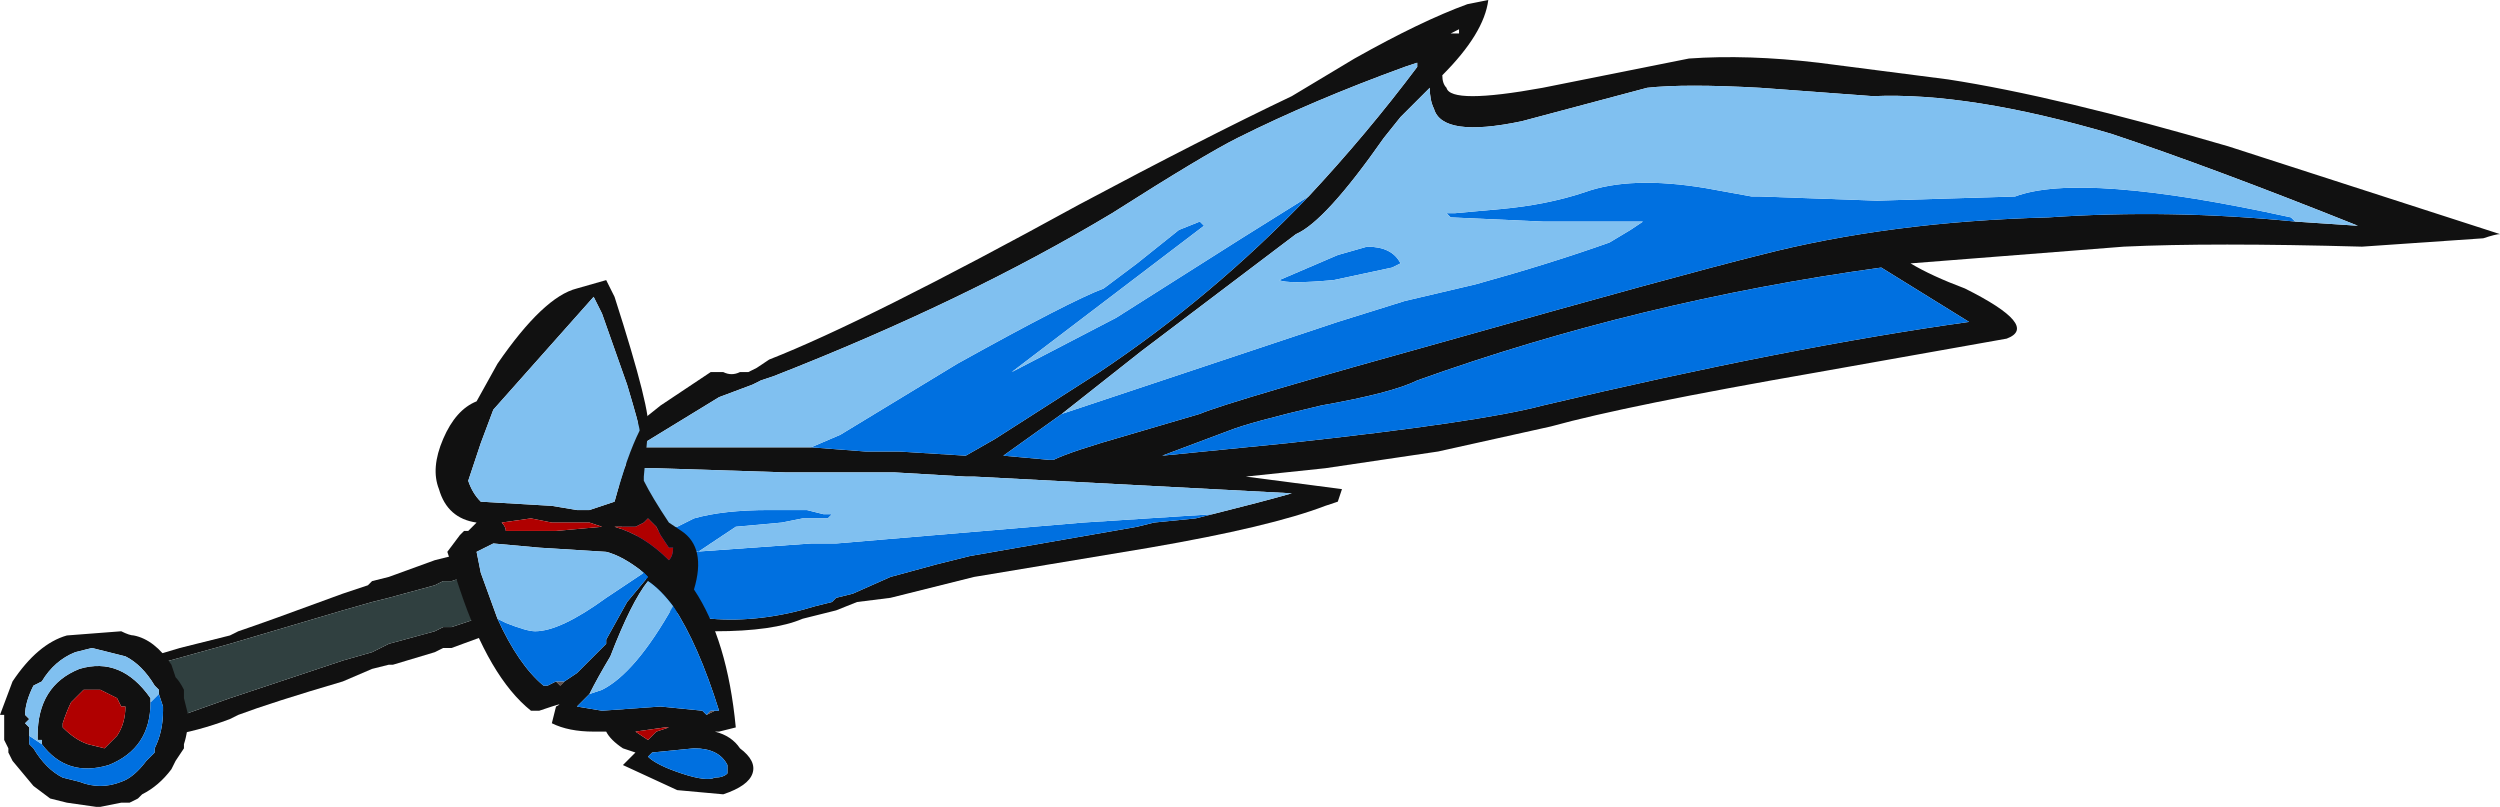 <?xml version="1.0" encoding="UTF-8" standalone="no"?>
<svg xmlns:ffdec="https://www.free-decompiler.com/flash" xmlns:xlink="http://www.w3.org/1999/xlink" ffdec:objectType="frame" height="67.55px" width="209.3px" xmlns="http://www.w3.org/2000/svg">
  <g transform="matrix(1.0, 0.0, 0.0, 1.0, 89.6, 33.6)">
    <use ffdec:characterId="1089" height="9.65" transform="matrix(7.0, 0.0, 0.0, 7.0, -89.6, -33.6)" width="29.9" xlink:href="#shape0"/>
  </g>
  <defs>
    <g id="shape0" transform="matrix(1.0, 0.0, 0.0, 1.0, 12.8, 4.8)">
      <path d="M-7.25 2.1 L-7.4 2.15 -7.5 2.15 -7.6 2.2 -8.15 2.35 -8.35 2.4 -8.7 2.5 -10.05 2.9 -10.95 3.15 -11.15 3.1 -10.65 2.95 -10.05 2.8 -9.95 2.75 Q-9.65 2.65 -8.7 2.3 L-8.4 2.2 -8.35 2.15 -8.15 2.1 -7.6 1.9 -7.4 1.85 -7.25 2.1 M-10.75 3.8 L-10.05 3.55 -8.7 3.1 -8.35 3.0 -8.15 2.9 -7.6 2.75 -7.5 2.7 -7.4 2.7 -7.1 2.6 -7.0 2.8 Q-6.85 2.75 -7.4 2.95 L-7.5 2.95 -7.6 3.0 -8.1 3.15 -8.15 3.15 -8.35 3.2 -8.7 3.35 Q-9.55 3.6 -9.95 3.75 L-10.05 3.8 Q-10.45 3.95 -10.8 4.0 L-10.75 3.8" fill="#111111" fill-rule="evenodd" stroke="none"/>
      <path d="M-10.95 3.15 L-10.05 2.9 -8.7 2.5 -8.35 2.4 -8.15 2.35 -7.6 2.2 -7.5 2.15 -7.4 2.15 -7.25 2.1 -7.1 2.6 -7.4 2.7 -7.5 2.7 -7.6 2.75 -8.15 2.9 -8.35 3.0 -8.7 3.1 -10.05 3.55 -10.75 3.8 -10.95 3.15" fill="#304040" fill-rule="evenodd" stroke="none"/>
      <path d="M2.85 -2.45 Q3.55 -3.2 4.15 -4.0 L4.15 -4.05 4.0 -4.0 Q2.9 -3.6 2.0 -3.15 1.6 -2.95 0.5 -2.25 -1.25 -1.2 -3.55 -0.3 L-3.7 -0.25 -3.8 -0.2 -4.2 -0.05 -5.1 0.5 -5.2 0.55 -3.1 0.55 -2.45 0.6 -2.05 0.6 -1.25 0.65 -0.9 0.45 0.35 -0.35 Q1.7 -1.25 2.85 -2.45 M4.65 -4.4 L4.65 -4.45 4.55 -4.4 4.65 -4.4 M4.5 -3.75 Q4.55 -3.55 5.65 -3.75 L7.4 -4.1 Q8.1 -4.15 8.95 -4.05 L10.5 -3.85 Q11.8 -3.65 13.85 -3.05 L17.1 -2.0 Q17.05 -2.0 16.9 -1.95 L15.45 -1.85 Q13.65 -1.9 12.6 -1.85 L10.05 -1.65 Q10.3 -1.5 10.7 -1.35 11.6 -0.9 11.2 -0.75 L8.95 -0.35 Q6.65 0.05 5.75 0.3 L4.4 0.6 3.05 0.8 2.1 0.9 3.25 1.05 3.2 1.2 3.05 1.25 Q2.4 1.5 0.95 1.75 L-1.15 2.1 -2.15 2.35 -2.55 2.4 -2.8 2.5 -3.2 2.6 Q-3.55 2.75 -4.25 2.75 L-4.5 2.75 -5.45 0.4 -5.15 0.25 -4.9 0.05 -4.3 -0.35 Q-4.25 -0.35 -4.15 -0.35 -4.05 -0.3 -3.95 -0.35 L-3.85 -0.35 -3.75 -0.4 -3.6 -0.5 Q-2.45 -0.95 0.1 -2.35 1.6 -3.15 2.65 -3.65 L3.4 -4.1 Q4.2 -4.55 4.75 -4.75 L5.0 -4.8 Q4.95 -4.4 4.45 -3.9 4.45 -3.8 4.5 -3.75 M14.65 -2.15 L15.4 -2.1 Q13.65 -2.8 12.45 -3.2 10.75 -3.7 9.6 -3.65 L8.25 -3.75 Q7.35 -3.8 6.9 -3.75 L5.4 -3.35 Q4.45 -3.15 4.35 -3.5 4.3 -3.6 4.3 -3.75 L3.95 -3.4 3.75 -3.15 Q3.05 -2.15 2.7 -2.0 L0.85 -0.6 -0.1 0.15 -0.8 0.65 -0.25 0.7 -0.2 0.7 Q0.0 0.6 0.7 0.4 L1.55 0.15 Q1.9 0.0 4.6 -0.75 7.25 -1.5 8.25 -1.75 9.8 -2.15 11.7 -2.2 13.15 -2.3 14.65 -2.15 M9.7 -1.6 Q6.8 -1.2 4.15 -0.25 3.85 -0.1 3.0 0.05 2.15 0.25 1.9 0.35 L1.1 0.65 2.6 0.5 Q4.9 0.25 5.65 0.05 8.6 -0.65 10.75 -0.95 L9.7 -1.6 M-5.35 1.65 L-4.85 2.5 -4.3 2.6 Q-3.7 2.65 -3.05 2.45 L-2.85 2.4 -2.8 2.35 -2.6 2.3 -2.15 2.1 -1.6 1.95 -1.2 1.85 0.8 1.5 1.0 1.45 1.5 1.4 1.7 1.35 Q2.3 1.2 2.65 1.1 L-1.15 0.9 -1.25 0.9 -2.1 0.85 -3.4 0.85 -4.95 0.8 -5.4 0.8 -5.35 1.65" fill="#111111" fill-rule="evenodd" stroke="none"/>
      <path d="M-3.1 0.55 L-2.75 0.4 -1.35 -0.45 Q0.0 -1.2 0.4 -1.35 L0.8 -1.65 1.3 -2.05 1.55 -2.15 1.6 -2.1 -0.7 -0.35 0.55 -1.0 2.05 -1.95 2.85 -2.45 Q1.7 -1.25 0.35 -0.35 L-0.9 0.45 -1.25 0.65 -2.05 0.6 -2.45 0.6 -3.1 0.55 M-0.1 0.15 L3.2 -0.95 4.0 -1.2 4.85 -1.4 Q5.75 -1.65 6.45 -1.9 L6.7 -2.05 6.85 -2.15 5.65 -2.15 4.55 -2.2 4.5 -2.25 4.6 -2.25 5.15 -2.3 Q5.7 -2.35 6.15 -2.5 6.7 -2.7 7.6 -2.55 L8.15 -2.45 8.25 -2.45 9.65 -2.4 11.3 -2.45 Q12.1 -2.75 14.6 -2.2 L14.65 -2.15 Q13.15 -2.3 11.7 -2.2 9.8 -2.15 8.25 -1.75 7.25 -1.5 4.6 -0.75 1.9 0.0 1.55 0.15 L0.7 0.4 Q0.0 0.6 -0.2 0.7 L-0.25 0.7 -0.8 0.65 -0.1 0.15 M3.95 -1.65 L3.85 -1.6 3.15 -1.45 Q2.6 -1.4 2.5 -1.45 L3.2 -1.75 3.55 -1.85 Q3.85 -1.85 3.95 -1.65 M1.7 1.35 L1.5 1.4 1.0 1.45 0.8 1.5 -1.2 1.85 -1.6 1.95 -2.15 2.1 -2.6 2.3 -2.8 2.35 -2.85 2.4 -3.05 2.45 Q-3.7 2.65 -4.3 2.6 L-4.85 2.5 -5.35 1.65 -5.15 1.6 -4.7 1.5 -4.5 1.4 Q-4.15 1.3 -3.6 1.3 L-3.15 1.3 -2.95 1.35 -2.85 1.35 -2.9 1.4 -3.2 1.4 -3.45 1.45 -4.0 1.5 -4.45 1.8 -4.5 1.8 -3.1 1.7 -2.8 1.7 0.15 1.45 1.7 1.35 M9.7 -1.6 L10.75 -0.95 Q8.6 -0.65 5.65 0.05 4.9 0.25 2.6 0.5 L1.1 0.65 1.9 0.35 Q2.15 0.25 3.0 0.05 3.85 -0.1 4.15 -0.25 6.8 -1.2 9.7 -1.6" fill="#0070e0" fill-rule="evenodd" stroke="none"/>
      <path d="M-3.1 0.55 L-5.2 0.55 -5.1 0.5 -4.2 -0.05 -3.8 -0.2 -3.7 -0.25 -3.55 -0.3 Q-1.25 -1.2 0.5 -2.25 1.6 -2.95 2.0 -3.15 2.9 -3.6 4.0 -4.0 L4.15 -4.05 4.15 -4.0 Q3.55 -3.2 2.85 -2.45 L2.05 -1.95 0.55 -1.0 -0.7 -0.35 1.6 -2.1 1.55 -2.15 1.3 -2.05 0.8 -1.65 0.4 -1.35 Q0.0 -1.2 -1.35 -0.45 L-2.75 0.4 -3.1 0.55 M-0.1 0.15 L0.85 -0.6 2.7 -2.0 Q3.05 -2.15 3.75 -3.15 L3.95 -3.4 4.3 -3.75 Q4.3 -3.6 4.35 -3.5 4.45 -3.15 5.4 -3.35 L6.9 -3.75 Q7.35 -3.8 8.25 -3.75 L9.6 -3.65 Q10.75 -3.7 12.45 -3.2 13.65 -2.8 15.4 -2.1 L14.65 -2.15 14.6 -2.2 Q12.1 -2.75 11.3 -2.45 L9.65 -2.4 8.25 -2.45 8.15 -2.45 7.6 -2.55 Q6.7 -2.7 6.15 -2.5 5.7 -2.35 5.15 -2.3 L4.6 -2.25 4.5 -2.25 4.55 -2.2 5.65 -2.15 6.85 -2.15 6.7 -2.05 6.45 -1.9 Q5.75 -1.65 4.85 -1.4 L4.0 -1.2 3.2 -0.95 -0.1 0.15 M3.95 -1.65 Q3.85 -1.85 3.55 -1.85 L3.2 -1.75 2.5 -1.45 Q2.6 -1.4 3.15 -1.45 L3.85 -1.6 3.95 -1.65 M1.7 1.35 L0.15 1.45 -2.8 1.7 -3.1 1.7 -4.5 1.8 -4.45 1.8 -4.0 1.5 -3.45 1.45 -3.2 1.4 -2.9 1.4 -2.85 1.35 -2.95 1.35 -3.15 1.3 -3.6 1.3 Q-4.15 1.3 -4.5 1.4 L-4.7 1.5 -5.15 1.6 -5.35 1.65 -5.4 0.8 -4.95 0.8 -3.4 0.85 -2.1 0.85 -1.25 0.9 -1.15 0.9 2.65 1.1 Q2.3 1.2 1.7 1.35" fill="#80c0f0" fill-rule="evenodd" stroke="none"/>
      <path d="M-6.85 -0.45 Q-6.3 -1.25 -5.9 -1.35 L-5.55 -1.45 -5.45 -1.25 Q-5.0 0.15 -5.05 0.35 L-5.1 0.9 -5.1 0.95 Q-5.0 1.15 -4.8 1.45 L-4.65 1.55 Q-4.35 1.75 -4.5 2.25 -4.1 2.85 -4.0 3.9 L-4.2 3.95 -4.25 3.95 Q-4.05 4.0 -3.95 4.15 -3.75 4.3 -3.8 4.45 -3.85 4.6 -4.15 4.7 L-4.7 4.65 -5.35 4.35 -5.2 4.2 -5.35 4.15 Q-5.5 4.05 -5.55 3.95 L-5.7 3.95 Q-6.0 3.95 -6.2 3.85 L-6.15 3.65 Q-6.05 3.6 -6.2 3.65 L-6.35 3.7 -6.45 3.7 Q-6.95 3.3 -7.3 2.25 L-7.45 1.8 -7.3 1.6 -7.25 1.55 -7.2 1.55 -7.1 1.45 Q-7.45 1.4 -7.55 1.05 -7.65 0.8 -7.5 0.45 -7.35 0.1 -7.1 0.0 L-6.85 -0.45 M-5.6 -1.05 L-5.7 -1.25 -6.9 0.1 -7.05 0.5 -7.2 0.95 Q-7.15 1.1 -7.05 1.2 L-6.2 1.25 -5.9 1.3 -5.75 1.3 -5.45 1.2 Q-5.3 0.65 -5.15 0.35 -5.15 0.3 -5.3 -0.2 L-5.6 -1.05 M-5.1 1.45 L-5.2 1.5 -5.45 1.5 Q-5.1 1.6 -4.8 1.9 -4.75 1.85 -4.75 1.75 L-4.8 1.75 -4.9 1.6 -4.95 1.5 -5.05 1.4 -5.1 1.45 M-5.75 1.45 L-6.2 1.45 -6.45 1.4 -6.8 1.45 Q-6.75 1.5 -6.75 1.55 L-6.15 1.55 -5.6 1.5 -5.75 1.45 M-4.75 2.45 Q-4.9 2.25 -5.05 2.15 -5.25 2.4 -5.5 3.05 -5.65 3.3 -5.75 3.5 L-5.9 3.65 -5.6 3.7 -4.9 3.65 -4.4 3.7 -4.35 3.75 -4.25 3.7 -4.2 3.7 Q-4.45 2.9 -4.75 2.45 M-5.1 2.05 Q-5.35 1.85 -5.55 1.8 L-6.35 1.75 -6.9 1.7 -7.1 1.8 -7.05 2.05 -6.85 2.6 Q-6.6 3.15 -6.3 3.4 L-6.25 3.4 -6.15 3.35 -6.1 3.4 -6.05 3.35 -5.9 3.25 -5.55 2.9 -5.55 2.85 -5.3 2.4 -5.05 2.1 -5.1 2.05 M-4.1 4.45 L-4.1 4.35 Q-4.2 4.15 -4.5 4.15 L-5.0 4.2 -5.05 4.25 Q-4.95 4.35 -4.65 4.45 -4.35 4.55 -4.25 4.5 -4.15 4.5 -4.1 4.45 M-4.85 3.9 L-5.2 3.95 -5.05 4.05 -4.95 3.95 -4.8 3.9 -4.85 3.9 M-10.9 3.5 L-10.9 3.45 -10.95 3.4 Q-11.1 3.15 -11.3 3.05 L-11.7 2.95 -11.9 3.0 Q-12.15 3.1 -12.3 3.35 L-12.4 3.4 Q-12.5 3.6 -12.5 3.75 L-12.45 3.8 -12.5 3.85 -12.45 3.9 -12.45 4.0 -12.45 4.1 -12.4 4.15 Q-12.25 4.4 -12.05 4.5 L-11.85 4.55 Q-11.6 4.65 -11.35 4.55 -11.2 4.5 -11.05 4.3 L-10.95 4.2 -10.95 4.15 Q-10.85 3.95 -10.85 3.7 L-10.85 3.65 -10.9 3.5 M-12.3 4.1 L-12.3 4.05 -12.35 4.05 -12.35 4.0 Q-12.35 3.4 -11.85 3.2 -11.35 3.05 -11.0 3.55 L-11.0 3.6 Q-11.0 4.15 -11.5 4.35 -12.0 4.5 -12.3 4.1 M-10.7 3.3 Q-10.65 3.35 -10.6 3.45 L-10.6 3.55 -10.55 3.75 Q-10.55 3.95 -10.6 4.1 L-10.6 4.15 -10.7 4.3 -10.75 4.4 Q-10.9 4.6 -11.1 4.7 L-11.15 4.75 -11.25 4.8 -11.35 4.8 -11.6 4.85 -11.65 4.85 -12.0 4.8 -12.2 4.75 -12.4 4.6 -12.65 4.3 -12.7 4.2 -12.7 4.15 -12.75 4.05 -12.75 3.75 -12.8 3.75 -12.65 3.35 Q-12.35 2.9 -12.0 2.8 L-11.35 2.75 Q-11.25 2.8 -11.2 2.8 -10.95 2.85 -10.75 3.15 L-10.7 3.3 M-11.4 3.55 Q-11.5 3.5 -11.6 3.45 L-11.8 3.45 -11.95 3.6 Q-12.0 3.7 -12.05 3.85 L-12.05 3.9 Q-11.9 4.05 -11.75 4.1 L-11.55 4.15 -11.4 4.0 Q-11.3 3.85 -11.3 3.65 L-11.35 3.65 -11.4 3.55" fill="#111111" fill-rule="evenodd" stroke="none"/>
      <path d="M-4.2 3.7 L-4.25 3.7 -4.35 3.75 -4.4 3.7 -4.35 3.75 -4.3 3.7 -4.2 3.7 M-6.15 3.35 L-6.05 3.35 -6.1 3.4 -6.15 3.35" fill="#61514d" fill-rule="evenodd" stroke="none"/>
      <path d="M-5.75 1.45 L-5.6 1.5 -6.15 1.55 -6.75 1.55 Q-6.75 1.5 -6.8 1.45 L-6.45 1.4 -6.2 1.45 -5.75 1.45 M-5.1 1.45 L-5.05 1.4 -4.95 1.5 -4.9 1.6 -4.8 1.75 -4.75 1.75 Q-4.75 1.85 -4.8 1.9 -5.1 1.6 -5.45 1.5 L-5.2 1.5 -5.1 1.45 M-4.85 3.9 L-4.8 3.9 -4.95 3.95 -5.05 4.05 -5.2 3.95 -4.85 3.9 M-11.4 3.55 L-11.35 3.65 -11.3 3.65 Q-11.3 3.85 -11.4 4.0 L-11.55 4.15 -11.75 4.1 Q-11.9 4.05 -12.05 3.9 L-12.05 3.85 Q-12.0 3.7 -11.95 3.6 L-11.8 3.45 -11.6 3.45 Q-11.5 3.5 -11.4 3.55" fill="#b00000" fill-rule="evenodd" stroke="none"/>
      <path d="M-5.75 3.5 L-5.6 3.45 Q-5.2 3.25 -4.75 2.45 -4.45 2.9 -4.2 3.7 L-4.3 3.7 -4.35 3.75 -4.4 3.7 -4.9 3.65 -5.6 3.7 -5.9 3.65 -5.75 3.5 M-6.85 2.6 L-6.75 2.65 Q-6.5 2.75 -6.4 2.75 -6.1 2.75 -5.55 2.35 L-5.1 2.05 -5.05 2.1 -5.3 2.4 -5.55 2.85 -5.55 2.9 -5.9 3.25 -6.05 3.35 -6.15 3.35 -6.25 3.4 -6.3 3.4 Q-6.6 3.15 -6.85 2.6 M-4.1 4.45 Q-4.15 4.5 -4.25 4.5 -4.35 4.55 -4.65 4.45 -4.95 4.35 -5.05 4.25 L-5.0 4.2 -4.5 4.15 Q-4.2 4.15 -4.1 4.35 L-4.1 4.45 M-10.9 3.5 L-10.85 3.65 -10.85 3.7 Q-10.85 3.95 -10.95 4.15 L-10.95 4.2 -11.05 4.3 Q-11.2 4.5 -11.35 4.55 -11.6 4.65 -11.85 4.55 L-12.05 4.5 Q-12.25 4.4 -12.4 4.15 L-12.45 4.1 -12.45 4.0 -12.3 4.1 Q-12.0 4.5 -11.5 4.35 -11.0 4.15 -11.0 3.6 -10.95 3.55 -10.9 3.5" fill="#0070e0" fill-rule="evenodd" stroke="none"/>
      <path d="M-5.6 -1.05 L-5.3 -0.2 Q-5.15 0.3 -5.15 0.35 -5.3 0.65 -5.45 1.2 L-5.75 1.3 -5.9 1.3 -6.2 1.25 -7.05 1.2 Q-7.15 1.1 -7.2 0.95 L-7.05 0.5 -6.9 0.1 -5.7 -1.25 -5.6 -1.05 M-5.75 3.5 Q-5.65 3.3 -5.5 3.05 -5.25 2.4 -5.05 2.15 -4.9 2.25 -4.75 2.45 -5.2 3.25 -5.6 3.45 L-5.75 3.5 M-5.1 2.05 L-5.55 2.35 Q-6.1 2.75 -6.4 2.75 -6.5 2.75 -6.75 2.65 L-6.85 2.6 -7.05 2.05 -7.1 1.8 -6.9 1.7 -6.35 1.75 -5.55 1.8 Q-5.35 1.85 -5.1 2.05 M-12.45 4.0 L-12.45 3.9 -12.5 3.85 -12.45 3.8 -12.5 3.75 Q-12.5 3.6 -12.4 3.4 L-12.3 3.35 Q-12.15 3.1 -11.9 3.0 L-11.7 2.95 -11.3 3.05 Q-11.1 3.15 -10.95 3.4 L-10.9 3.45 -10.9 3.5 Q-10.95 3.55 -11.0 3.6 L-11.0 3.55 Q-11.35 3.05 -11.85 3.2 -12.35 3.4 -12.35 4.0 L-12.35 4.05 -12.3 4.05 -12.3 4.1 -12.45 4.0" fill="#80c0f0" fill-rule="evenodd" stroke="none"/>
    </g>
  </defs>
</svg>
